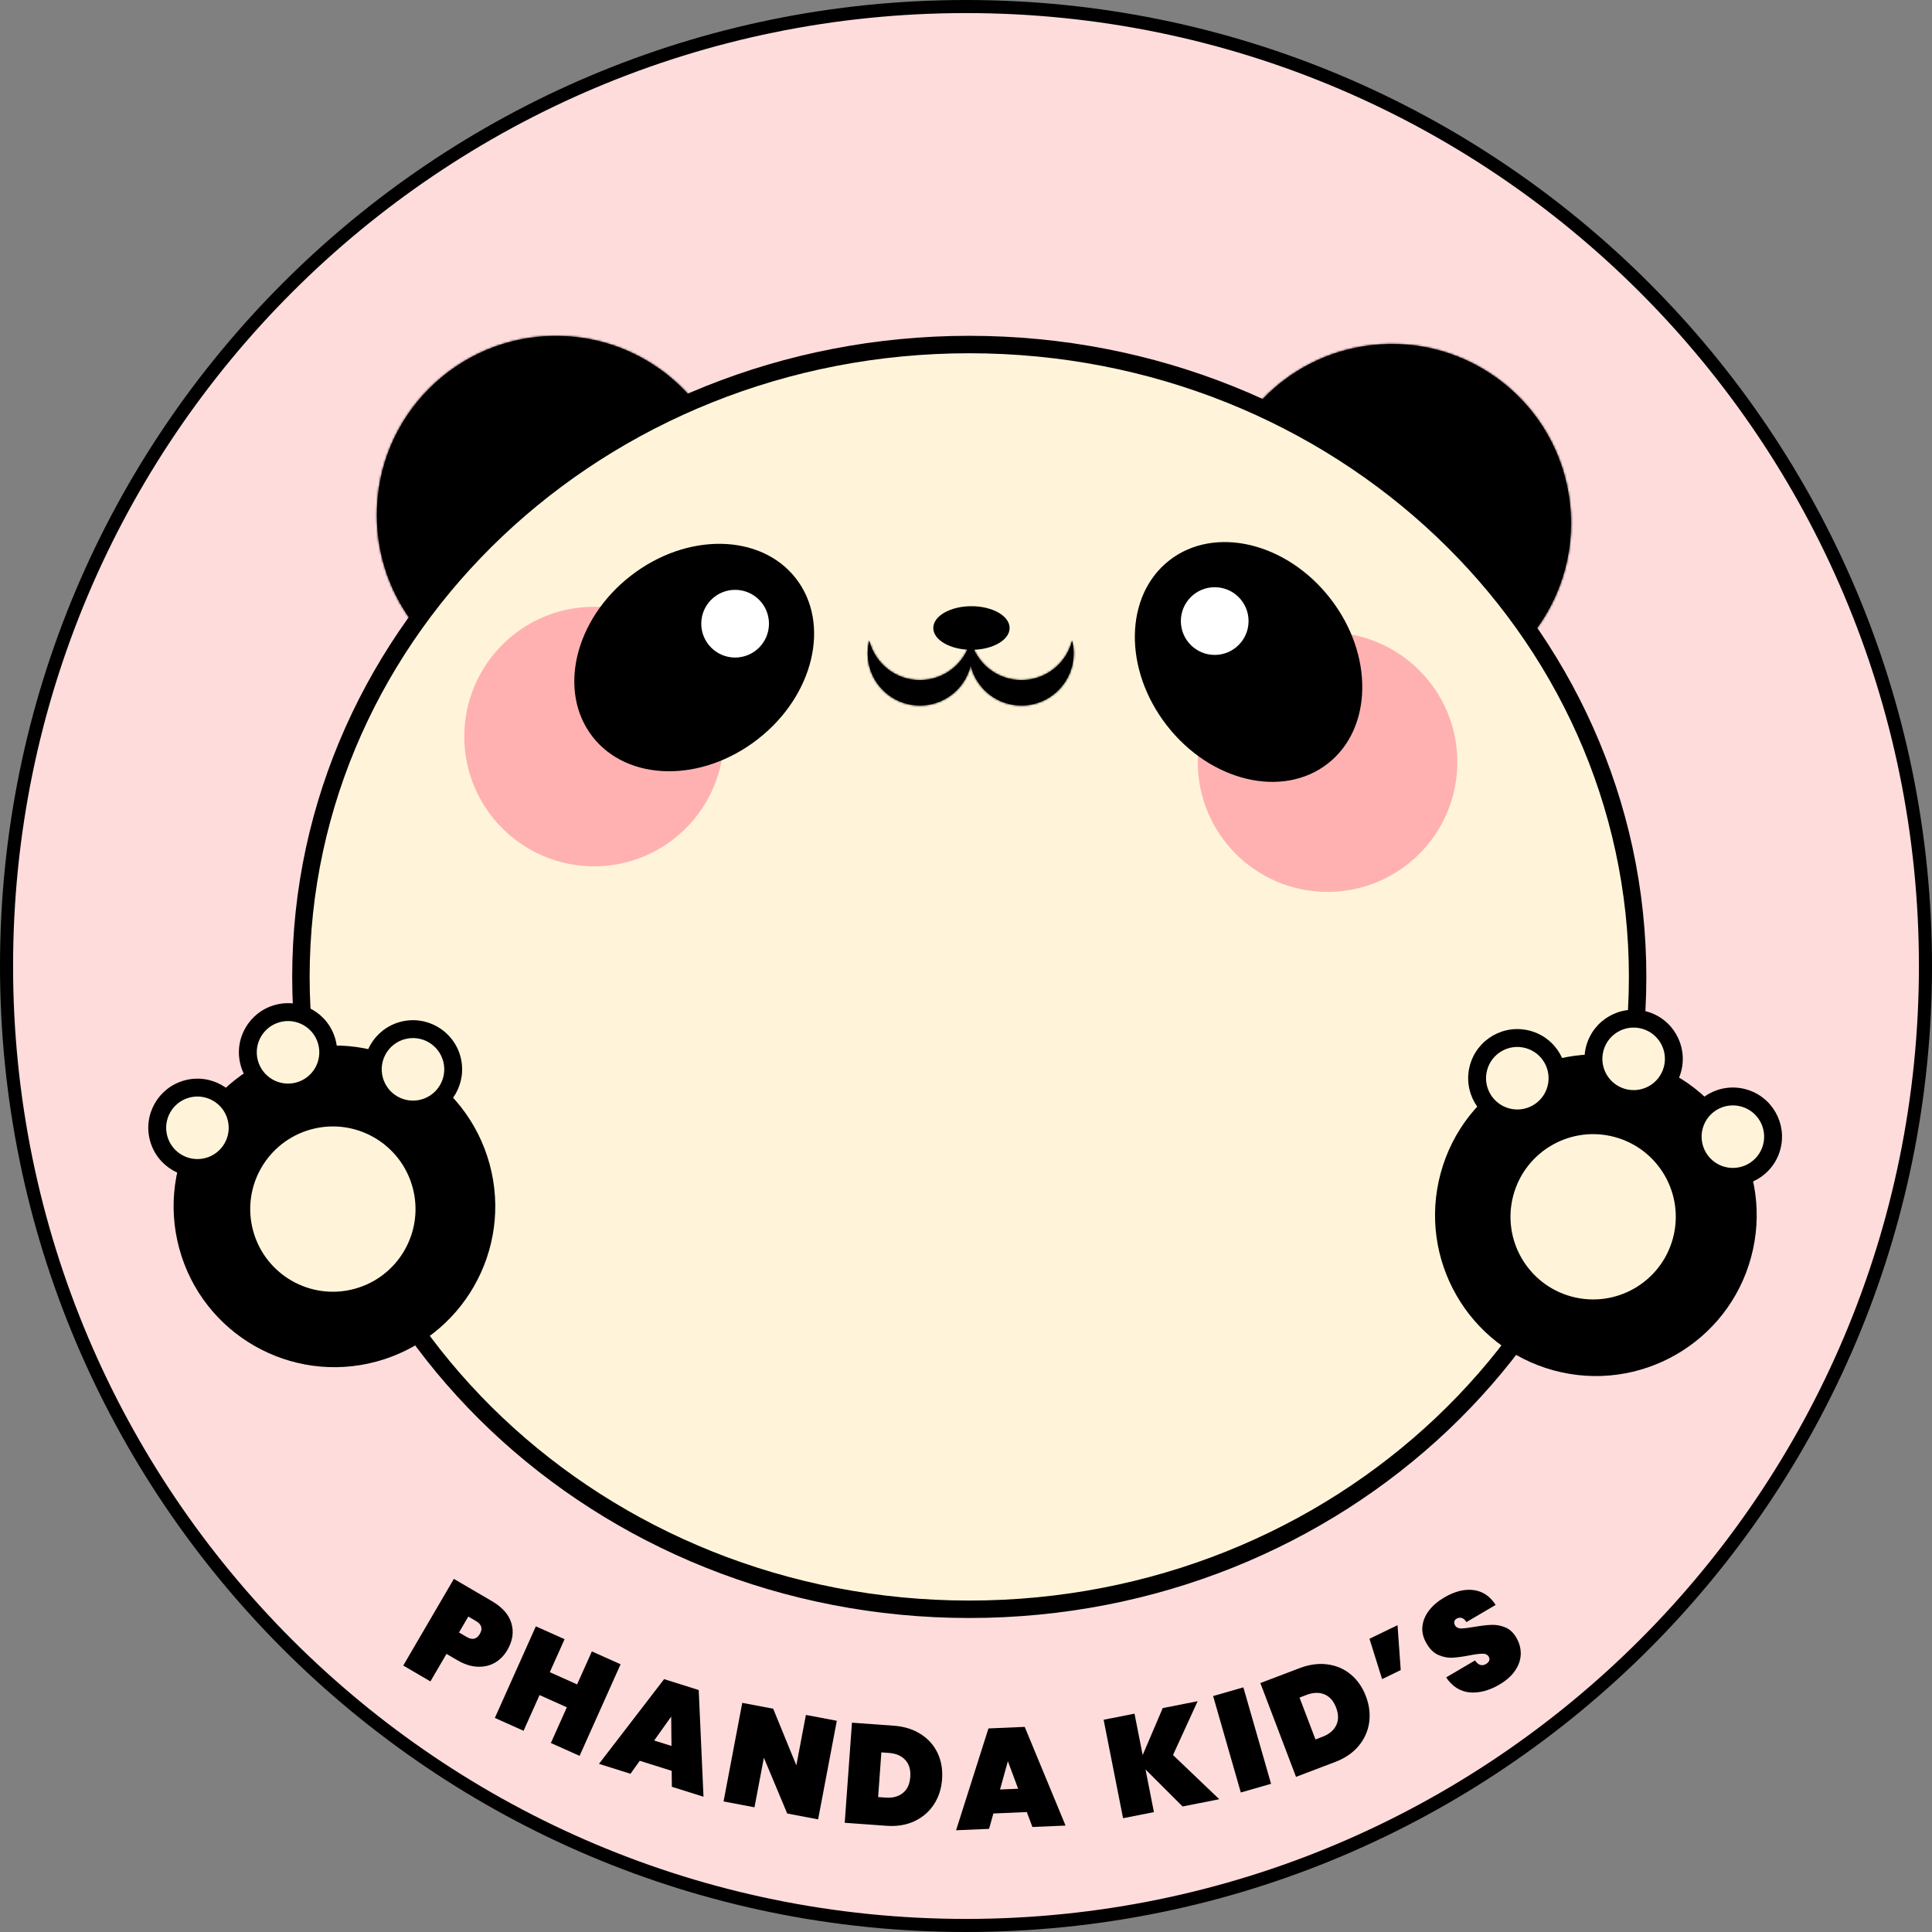 <svg width="886" height="886" viewBox="0 0 886 886" fill="none" xmlns="http://www.w3.org/2000/svg">
<rect x="0" y="0" width="886" height="886" fill="#808080" stroke="none"/>
<path d="M883 443C883 686.005 686.005 883 443 883C199.995 883 3 686.005 3 443C3 199.995 199.995 3 443 3C686.005 3 883 199.995 883 443Z" fill="#FFDCDC" stroke="black" stroke-width="6"/>
<mask id="path-2-inside-1_119_64" fill="white">
<path fill-rule="evenodd" clip-rule="evenodd" d="M316.748 182.059C301.691 164.893 279.594 154.056 254.965 154.056C209.594 154.056 172.812 190.837 172.812 236.209C172.812 255.582 179.518 273.388 190.734 287.434C222.377 241.953 265.873 205.337 316.748 182.059Z"/>
</mask>
<path fill-rule="evenodd" clip-rule="evenodd" d="M316.748 182.059C301.691 164.893 279.594 154.056 254.965 154.056C209.594 154.056 172.812 190.837 172.812 236.209C172.812 255.582 179.518 273.388 190.734 287.434C222.377 241.953 265.873 205.337 316.748 182.059Z" fill="black"/>
<path d="M316.748 182.059L317.164 182.969L318.386 182.41L317.5 181.4L316.748 182.059ZM190.734 287.434L189.953 288.058L190.79 289.106L191.555 288.005L190.734 287.434ZM254.965 155.056C279.294 155.056 301.121 165.76 315.996 182.719L317.5 181.4C302.261 164.027 279.894 153.056 254.965 153.056V155.056ZM173.812 236.209C173.812 191.39 210.146 155.056 254.965 155.056V153.056C209.041 153.056 171.812 190.285 171.812 236.209H173.812ZM191.516 286.81C180.436 272.935 173.812 255.347 173.812 236.209H171.812C171.812 255.817 178.6 273.842 189.953 288.058L191.516 286.81ZM191.555 288.005C223.097 242.67 266.454 206.171 317.164 182.969L316.332 181.15C265.293 204.503 221.658 241.237 189.913 286.863L191.555 288.005Z" fill="black" mask="url(#path-2-inside-1_119_64)"/>
<mask id="path-4-inside-2_119_64" fill="white">
<path fill-rule="evenodd" clip-rule="evenodd" d="M702.16 291.601C716.52 273.847 723.448 250.231 719.266 225.96C711.562 181.247 669.069 151.245 624.356 158.949C605.265 162.239 588.855 171.87 576.918 185.309C627.111 208.77 670.582 245.417 702.16 291.601Z"/>
</mask>
<path fill-rule="evenodd" clip-rule="evenodd" d="M702.16 291.601C716.52 273.847 723.448 250.231 719.266 225.96C711.562 181.247 669.069 151.245 624.356 158.949C605.265 162.239 588.855 171.87 576.918 185.309C627.111 208.77 670.582 245.417 702.16 291.601Z" fill="black"/>
<path d="M702.16 291.601L701.334 292.165L702.092 293.274L702.937 292.229L702.16 291.601ZM576.918 185.309L576.17 184.645L575.28 185.647L576.495 186.215L576.918 185.309ZM718.28 226.13C722.411 250.105 715.569 273.433 701.382 290.972L702.937 292.229C717.471 274.262 724.484 250.357 720.251 225.79L718.28 226.13ZM624.526 159.935C668.695 152.325 710.67 181.961 718.28 226.13L720.251 225.79C712.453 180.533 669.444 150.166 624.186 157.964L624.526 159.935ZM577.666 185.973C589.458 172.698 605.666 163.185 624.526 159.935L624.186 157.964C604.864 161.293 588.253 171.043 576.17 184.645L577.666 185.973ZM576.495 186.215C626.527 209.601 669.858 246.131 701.334 292.165L702.985 291.036C671.305 244.703 627.695 207.939 577.341 184.403L576.495 186.215Z" fill="black" mask="url(#path-4-inside-2_119_64)"/>
<path d="M751 448C751 607.96 613.984 738 444.5 738C275.016 738 138 607.96 138 448C138 288.04 275.016 158 444.5 158C613.984 158 751 288.04 751 448Z" fill="#FFF4D9" stroke="black" stroke-width="8"/>
<circle cx="272.431" cy="337.768" r="59.513" fill="#FFB1B1"/>
<path d="M364.585 265.551C380.458 285.937 372.822 318.649 347.207 338.593C321.592 358.538 288.006 357.922 272.134 337.536C256.261 317.15 263.897 284.438 289.512 264.494C315.127 244.55 348.713 245.166 364.585 265.551Z" fill="black" stroke="black"/>
<circle cx="337.119" cy="286.019" r="15.525" fill="white"/>
<circle cx="608.806" cy="349.504" r="59.513" transform="rotate(-90 608.806 349.504)" fill="#FFB1B1"/>
<path d="M536.589 257.35C556.975 241.477 589.687 249.113 609.631 274.728C629.575 300.343 628.959 333.929 608.574 349.801C588.188 365.674 555.476 358.038 535.532 332.423C515.587 306.808 516.203 273.222 536.589 257.35Z" fill="black" stroke="black"/>
<circle cx="557.056" cy="284.816" r="15.525" transform="rotate(-90 557.056 284.816)" fill="white"/>
<ellipse cx="445.5" cy="288" rx="17.5" ry="10" fill="black"/>
<mask id="path-14-inside-3_119_64" fill="white">
<path fill-rule="evenodd" clip-rule="evenodd" d="M445.081 293.781C442.48 304.186 433.07 311.894 421.859 311.894C410.649 311.894 401.238 304.186 398.638 293.781C398.172 295.645 397.925 297.595 397.925 299.603C397.925 312.822 408.641 323.538 421.859 323.538C435.078 323.538 445.794 312.822 445.794 299.603C445.794 297.595 445.547 295.645 445.081 293.781Z"/>
</mask>
<path fill-rule="evenodd" clip-rule="evenodd" d="M445.081 293.781C442.48 304.186 433.07 311.894 421.859 311.894C410.649 311.894 401.238 304.186 398.638 293.781C398.172 295.645 397.925 297.595 397.925 299.603C397.925 312.822 408.641 323.538 421.859 323.538C435.078 323.538 445.794 312.822 445.794 299.603C445.794 297.595 445.547 295.645 445.081 293.781Z" fill="black"/>
<path d="M445.081 293.781L446.051 293.539L444.111 293.539L445.081 293.781ZM398.638 293.781L399.608 293.539L397.668 293.539L398.638 293.781ZM444.111 293.539C441.619 303.509 432.6 310.894 421.859 310.894V312.894C433.54 312.894 443.342 304.863 446.051 294.024L444.111 293.539ZM421.859 310.894C411.119 310.894 402.1 303.509 399.608 293.539L397.668 294.024C400.377 304.863 410.179 312.894 421.859 312.894V310.894ZM398.925 299.603C398.925 297.678 399.162 295.809 399.608 294.024L397.668 293.539C397.182 295.481 396.925 297.513 396.925 299.603H398.925ZM421.859 322.538C409.193 322.538 398.925 312.269 398.925 299.603H396.925C396.925 313.374 408.089 324.538 421.859 324.538V322.538ZM444.794 299.603C444.794 312.269 434.526 322.538 421.859 322.538V324.538C435.63 324.538 446.794 313.374 446.794 299.603H444.794ZM444.111 294.024C444.557 295.809 444.794 297.678 444.794 299.603H446.794C446.794 297.513 446.536 295.481 446.051 293.539L444.111 294.024Z" fill="black" mask="url(#path-14-inside-3_119_64)"/>
<mask id="path-16-inside-4_119_64" fill="white">
<path fill-rule="evenodd" clip-rule="evenodd" d="M491.656 293.781C489.055 304.186 479.645 311.894 468.434 311.894C457.224 311.894 447.813 304.186 445.213 293.781C444.747 295.645 444.5 297.595 444.5 299.603C444.5 312.822 455.216 323.538 468.434 323.538C481.653 323.538 492.369 312.822 492.369 299.603C492.369 297.595 492.121 295.645 491.656 293.781Z"/>
</mask>
<path fill-rule="evenodd" clip-rule="evenodd" d="M491.656 293.781C489.055 304.186 479.645 311.894 468.434 311.894C457.224 311.894 447.813 304.186 445.213 293.781C444.747 295.645 444.5 297.595 444.5 299.603C444.5 312.822 455.216 323.538 468.434 323.538C481.653 323.538 492.369 312.822 492.369 299.603C492.369 297.595 492.121 295.645 491.656 293.781Z" fill="black"/>
<path d="M491.656 293.781L492.626 293.539L490.686 293.539L491.656 293.781ZM445.213 293.781L446.183 293.539L444.243 293.539L445.213 293.781ZM490.686 293.539C488.194 303.509 479.175 310.894 468.434 310.894V312.894C480.115 312.894 489.917 304.863 492.626 294.024L490.686 293.539ZM468.434 310.894C457.693 310.894 448.675 303.509 446.183 293.539L444.243 294.024C446.952 304.863 456.754 312.894 468.434 312.894V310.894ZM445.5 299.603C445.5 297.678 445.737 295.809 446.183 294.024L444.243 293.539C443.757 295.481 443.5 297.513 443.5 299.603H445.5ZM468.434 322.538C455.768 322.538 445.5 312.269 445.5 299.603H443.5C443.5 313.374 454.664 324.538 468.434 324.538V322.538ZM491.369 299.603C491.369 312.269 481.101 322.538 468.434 322.538V324.538C482.205 324.538 493.369 313.374 493.369 299.603H491.369ZM490.686 294.024C491.132 295.809 491.369 297.678 491.369 299.603H493.369C493.369 297.513 493.111 295.481 492.626 293.539L490.686 294.024Z" fill="black" mask="url(#path-16-inside-4_119_64)"/>
<circle cx="153.372" cy="553.222" r="73.744" transform="rotate(-15.173 153.372 553.222)" fill="black"/>
<circle cx="90.543" cy="517.2" r="22.533" transform="rotate(-15.173 90.543 517.2)" fill="black"/>
<circle cx="90.543" cy="517.2" r="14.339" transform="rotate(-15.173 90.543 517.2)" fill="#FFF4D9"/>
<circle cx="132.094" cy="482.585" r="22.533" transform="rotate(-15.173 132.094 482.585)" fill="black"/>
<circle cx="132.094" cy="482.585" r="14.339" transform="rotate(-15.173 132.094 482.585)" fill="#FFF4D9"/>
<circle cx="189.394" cy="490.392" r="22.533" transform="rotate(-15.173 189.394 490.392)" fill="black"/>
<circle cx="189.394" cy="490.392" r="14.339" transform="rotate(-15.173 189.394 490.392)" fill="#FFF4D9"/>
<circle cx="152.652" cy="554.479" r="37.896" transform="rotate(-15.173 152.652 554.479)" fill="#FFF4D9"/>
<circle cx="731.855" cy="557.291" r="73.744" transform="rotate(15.17 731.855 557.291)" fill="black"/>
<circle cx="695.83" cy="494.463" r="22.533" transform="rotate(15.17 695.83 494.463)" fill="black"/>
<circle cx="695.83" cy="494.463" r="14.339" transform="rotate(15.17 695.83 494.463)" fill="#FFF4D9"/>
<circle cx="749.176" cy="485.581" r="22.533" transform="rotate(15.17 749.176 485.581)" fill="black"/>
<circle cx="749.176" cy="485.581" r="14.339" transform="rotate(15.17 749.176 485.581)" fill="#FFF4D9"/>
<circle cx="794.683" cy="521.266" r="22.533" transform="rotate(15.17 794.683 521.266)" fill="black"/>
<circle cx="794.683" cy="521.266" r="14.339" transform="rotate(15.17 794.683 521.266)" fill="#FFF4D9"/>
<circle cx="730.599" cy="558.011" r="37.896" transform="rotate(15.17 730.599 558.011)" fill="#FFF4D9"/>
<path d="M232.666 756.695C231.201 759.202 229.288 761.146 226.926 762.526C224.585 763.868 221.924 764.472 218.942 764.335C215.998 764.221 212.917 763.224 209.699 761.344L204.76 758.458L197.382 771.085L184.923 763.805L208.14 724.071L225.538 734.237C230.402 737.079 233.403 740.489 234.542 744.466C235.718 748.466 235.093 752.542 232.666 756.695ZM214.035 750.702C216.616 752.211 218.618 751.749 220.039 749.317C221.46 746.885 220.879 744.915 218.298 743.407L214.762 741.341L210.499 748.637L214.035 750.702Z" fill="black"/>
<path d="M284.598 763.222L265.793 805.225L252.622 799.329L259.953 782.955L247.435 777.35L240.105 793.724L226.934 787.828L245.739 745.825L258.91 751.722L252.137 766.85L264.654 772.454L271.427 757.326L284.598 763.222Z" fill="black"/>
<path d="M308.025 812.086L293.391 807.484L289.134 813.436L274.687 808.892L304.554 770.043L320.427 775.035L322.618 823.967L308.108 819.403L308.025 812.086ZM307.933 800.678L307.806 787.215L299.996 798.182L307.933 800.678Z" fill="black"/>
<path d="M375.183 834.352L361.005 831.663L350.31 806.082L345.998 828.817L331.821 826.128L340.396 780.914L354.573 783.603L365.196 809.567L369.581 786.449L383.758 789.138L375.183 834.352Z" fill="black"/>
<path d="M409.828 791.392C414.626 791.74 418.748 793.016 422.194 795.22C425.684 797.428 428.276 800.331 429.971 803.929C431.666 807.528 432.353 811.531 432.034 815.939C431.718 820.305 430.461 824.167 428.263 827.527C426.065 830.888 423.077 833.452 419.299 835.22C415.568 836.949 411.304 837.64 406.506 837.292L387.381 835.908L390.703 790.008L409.828 791.392ZM406.139 824.362C409.38 824.597 412.016 823.897 414.046 822.262C416.076 820.628 417.21 818.168 417.447 814.884C417.685 811.599 416.917 809.002 415.144 807.092C413.371 805.182 410.863 804.11 407.622 803.876L404.186 803.627L402.703 824.113L406.139 824.362Z" fill="black"/>
<path d="M470.886 830.993L455.56 831.651L453.585 838.698L438.454 839.348L453.299 792.648L469.923 791.933L488.653 837.191L473.457 837.844L470.886 830.993ZM466.913 820.299L462.207 807.684L458.601 820.656L466.913 820.299Z" fill="black"/>
<path d="M542.318 828.429L525.319 811.443L529.181 831.021L515.024 833.813L506.117 788.664L520.274 785.871L524.023 804.875L533.22 783.317L549.226 780.16L537.931 804.847L559.153 825.108L542.318 828.429Z" fill="black"/>
<path d="M570.199 773.809L582.898 818.042L569.028 822.024L556.329 777.791L570.199 773.809Z" fill="black"/>
<path d="M595.911 765.021C600.407 763.312 604.683 762.729 608.738 763.274C612.833 763.803 616.408 765.341 619.463 767.888C622.518 770.435 624.831 773.775 626.402 777.906C627.957 781.997 628.447 786.029 627.872 790.003C627.297 793.977 625.67 797.563 622.991 800.76C620.338 803.902 616.763 806.327 612.267 808.037L594.344 814.852L577.988 771.836L595.911 765.021ZM606.478 796.469C609.516 795.314 611.61 793.567 612.761 791.229C613.912 788.89 613.902 786.182 612.731 783.104C611.561 780.026 609.769 777.995 607.355 777.012C604.942 776.029 602.216 776.115 599.178 777.27L595.958 778.494L603.258 797.693L606.478 796.469Z" fill="black"/>
<path d="M628.03 751.525L640.898 745.288L642.359 765.888L633.819 770.028L628.03 751.525Z" fill="black"/>
<path d="M687.653 772.514C682.907 775.3 678.336 776.502 673.94 776.118C669.559 775.675 665.977 773.381 663.192 769.237L676.421 761.471C677.946 763.641 679.624 764.188 681.455 763.113C682.128 762.718 682.6 762.239 682.873 761.677C683.162 761.056 683.108 760.409 682.713 759.736C682.165 758.802 681.222 758.351 679.884 758.382C678.524 758.377 676.559 758.626 673.99 759.129C670.923 759.724 668.296 760.085 666.11 760.213C663.961 760.319 661.806 759.901 659.645 758.959C657.483 758.017 655.665 756.245 654.188 753.645C652.674 751.067 652.045 748.497 652.3 745.935C652.57 743.314 653.57 740.867 655.301 738.595C657.07 736.3 659.393 734.308 662.27 732.619C667.128 729.767 671.635 728.628 675.792 729.203C679.985 729.755 683.353 732.025 685.894 736.01L672.497 743.875C671.801 742.776 671.049 742.137 670.241 741.959C669.433 741.78 668.655 741.91 667.907 742.349C667.384 742.656 667.064 743.095 666.947 743.667C666.808 744.2 666.925 744.785 667.298 745.42C667.825 746.317 668.75 746.779 670.072 746.807C671.41 746.775 673.404 746.534 676.054 746.083C679.107 745.547 681.688 745.238 683.8 745.154C685.949 745.048 688.071 745.41 690.166 746.24C692.261 747.07 693.989 748.643 695.35 750.96C696.776 753.389 697.461 755.926 697.406 758.572C697.329 761.179 696.469 763.694 694.826 766.116C693.183 768.538 690.792 770.671 687.653 772.514Z" fill="black"/>
</svg>
